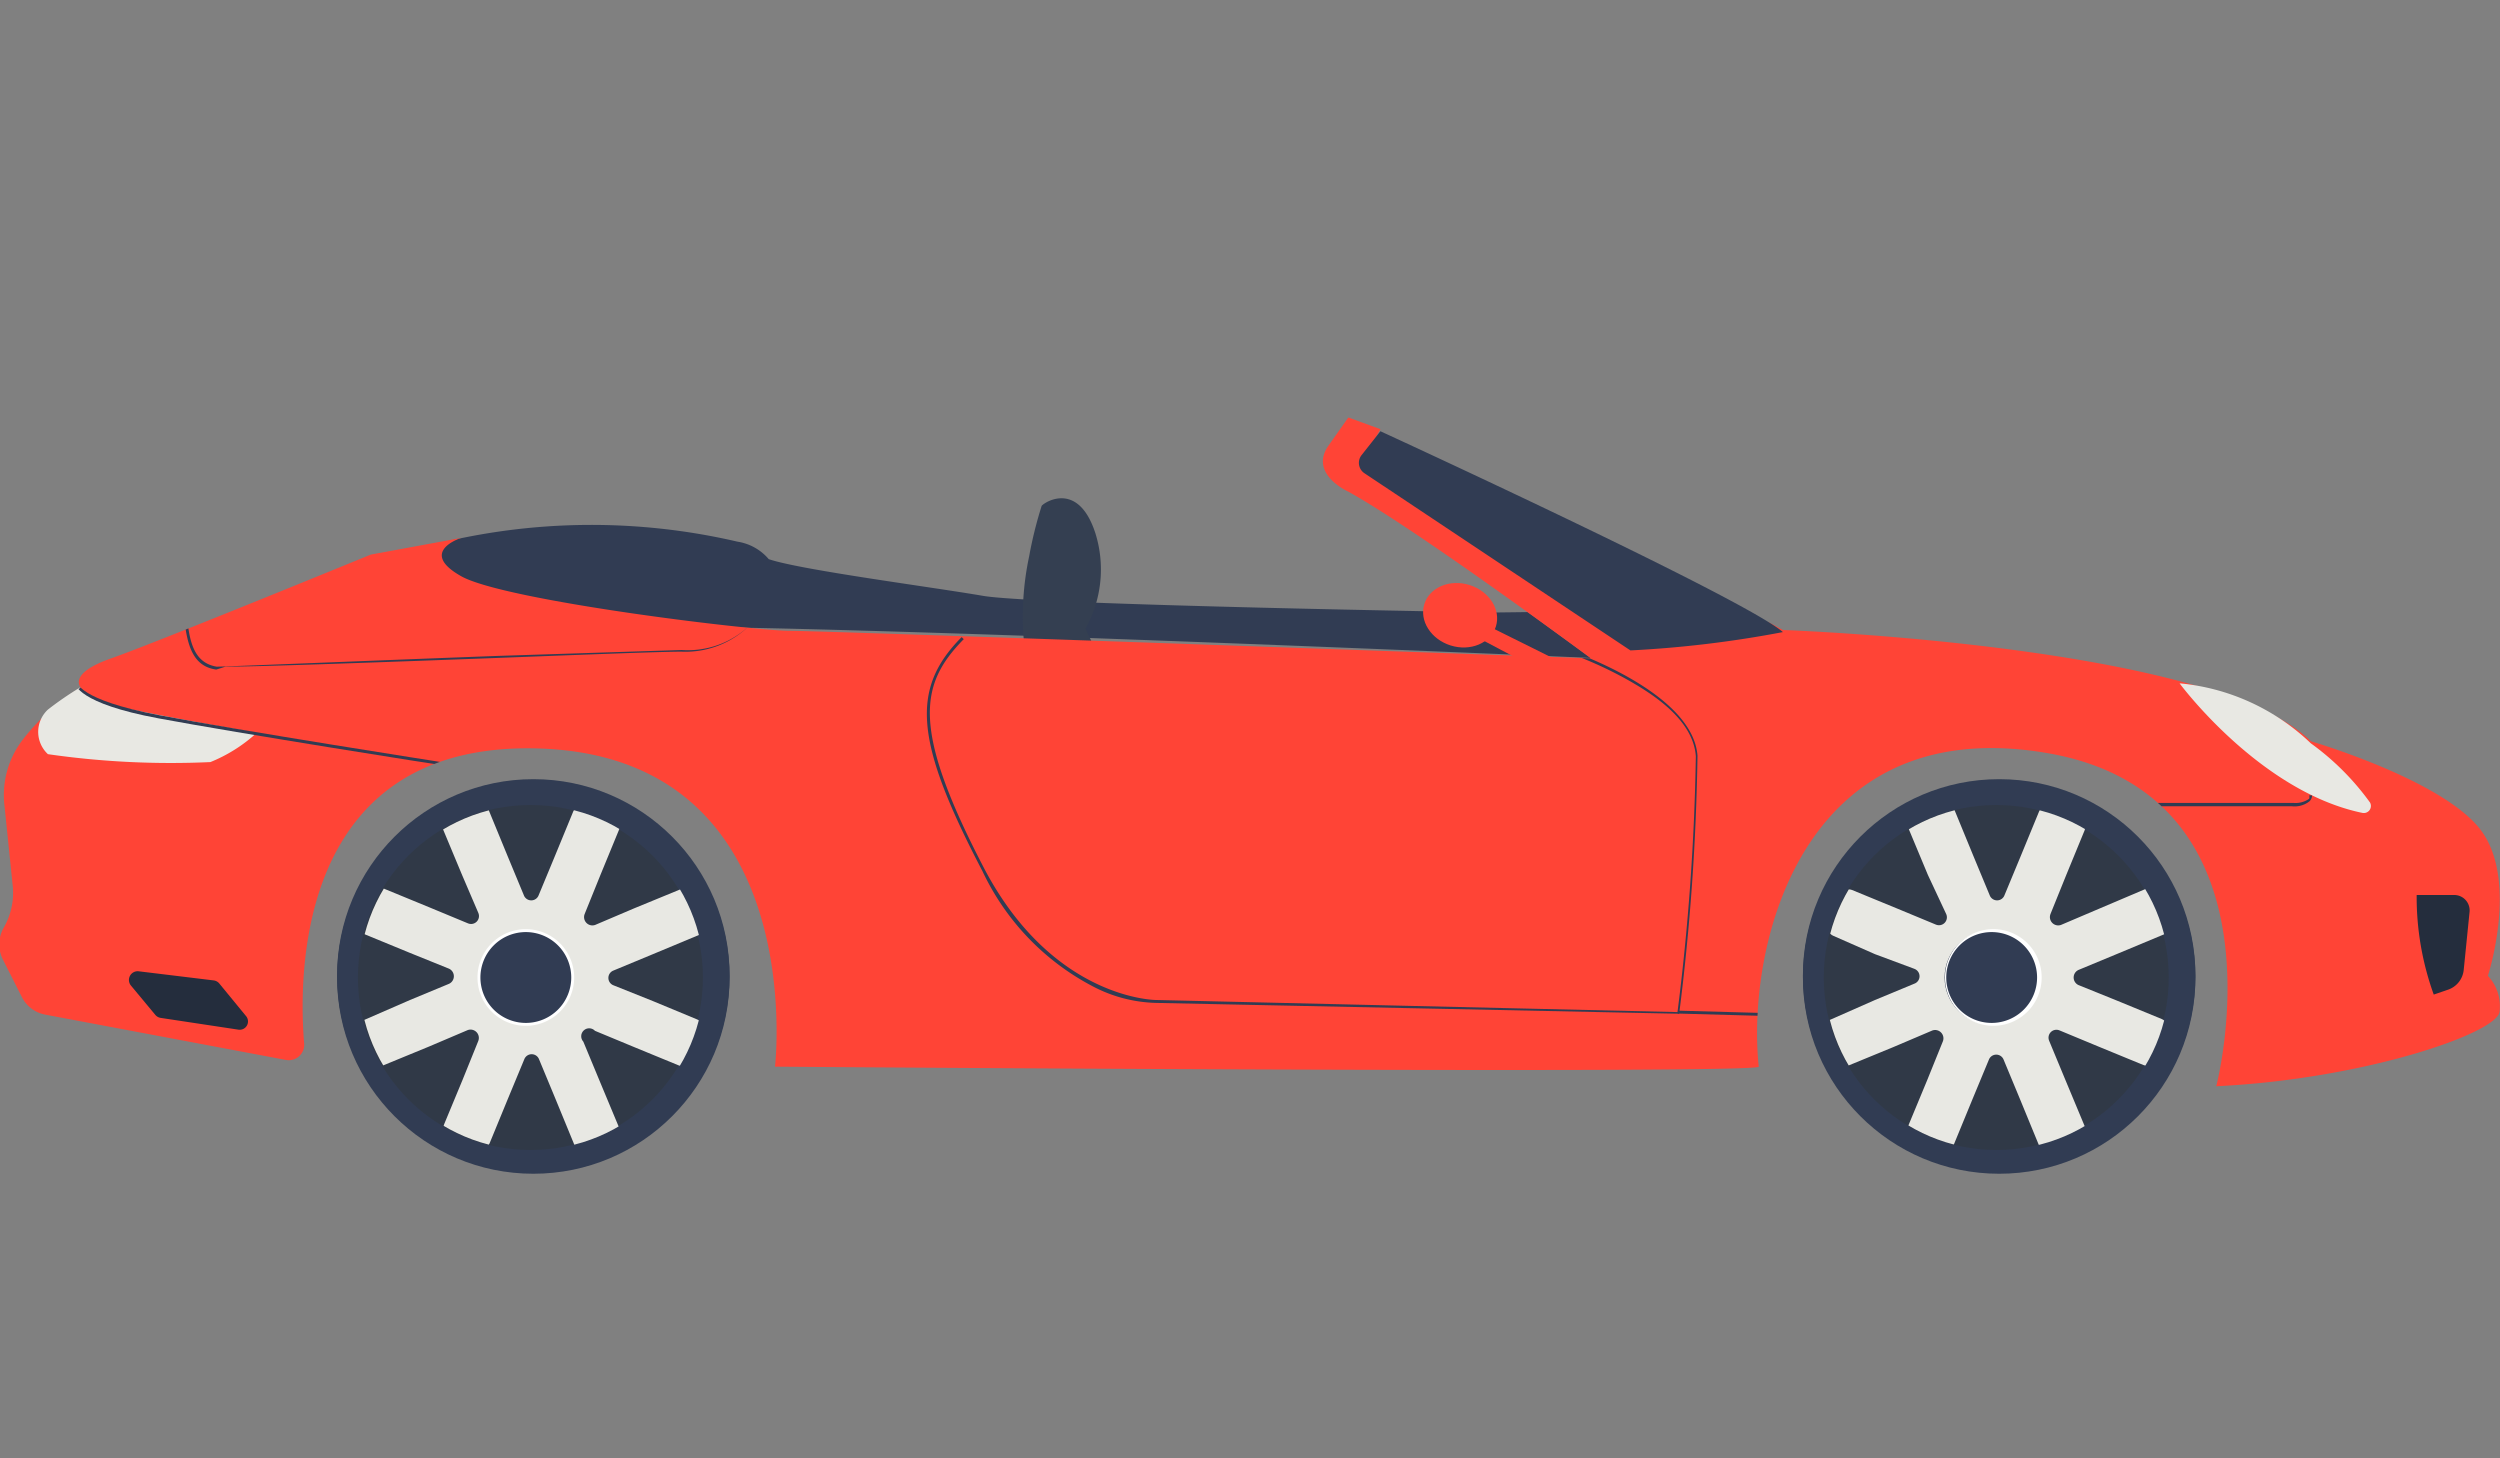 <svg id="Layer_1" data-name="Layer 1" xmlns="http://www.w3.org/2000/svg" xmlns:xlink="http://www.w3.org/1999/xlink" viewBox="0 0 60 35"><rect x="0" y="0" width="60" height="35" fill="#808080" stroke="none"/><defs><style>.cls-1{fill:none;}.cls-2{fill:#313c53;}.cls-3{fill:#343f51;}.cls-4{fill:#ff4436;}.cls-5{fill:#242d3d;}.cls-6{fill:#e8e8e3;}.cls-7{clip-path:url(#clip-path);}.cls-8{fill:#303947;}.cls-9{clip-path:url(#clip-path-2);}.cls-10{fill:#fff;}.cls-11{clip-path:url(#clip-path-3);}</style><clipPath id="clip-path"><path class="cls-1" d="M42.21,25.6c0,.18-23.61,0-23.61,0s.88-7.53-5.8-7.64c-5.66-.09-5.64,5.4-5.5,7.09a.37.37,0,0,1-.43.39L1.08,24.35a.79.79,0,0,1-.56-.43l-.44-.87a.81.81,0,0,1,0-.77h0a1.67,1.67,0,0,0,.22-1.07L.11,19.36a2.18,2.18,0,0,1,.43-1.6,5.25,5.25,0,0,1,1.4-1.26s-.33-.33.73-.7S8.9,13.31,8.9,13.31l2.17-.4s-1.05.33,0,.92,7,1.31,7.89,1.31,19.22.66,19.22.66-4.14-3.07-5.82-4c0,0-.95-.42-.48-1.1l.48-.68.77.28-.45.82,6.45,4.44s3.8-.33,3.33-.61c-.18-.11.33.17.33.17s10.34.36,12.67,2.67c0,0,3.22.94,4.1,2.16s.15,3.47.15,3.47a1.07,1.07,0,0,1,.28.86c-.06.52-3.26,1.62-6.8,1.79,0,0,1.84-7-4.08-8S41.91,22.77,42.21,25.6Z"/></clipPath><clipPath id="clip-path-2"><path class="cls-1" d="M43.39,24.71,45,24l.94-.39a.19.19,0,0,0,0-.36L45,22.9,44,22.46a.2.2,0,0,1-.11-.26l.31-.73a.19.19,0,0,1,.25-.11l1.07.44.94.39a.19.19,0,0,0,.25-.25L46.27,21l-.68-1.63a.19.19,0,0,1,.11-.25l.73-.31a.2.2,0,0,1,.26.1l.67,1.63.39.94a.19.19,0,0,0,.36,0l.39-.94.44-1.07a.2.2,0,0,1,.25-.1l.74.3a.2.2,0,0,1,.1.26L49.59,21l-.38.94a.2.2,0,0,0,.25.26l.94-.4L52,21.12a.19.19,0,0,1,.25.1l.31.74a.19.19,0,0,1-.11.25l-1.63.68-.94.39a.2.2,0,0,0,0,.36l.94.38,1.07.44a.21.21,0,0,1,.11.26l-.31.73a.19.19,0,0,1-.25.11l-1.07-.44-.94-.39a.19.19,0,0,0-.25.25l.39.94.68,1.63a.19.19,0,0,1-.11.25l-.73.31a.2.2,0,0,1-.26-.1l-.67-1.63-.39-.94a.19.19,0,0,0-.36,0l-.39.94-.44,1.07a.2.2,0,0,1-.25.1l-.74-.3a.19.19,0,0,1-.1-.26l.44-1.06.38-.94a.2.2,0,0,0-.25-.26l-.94.4-1.63.67a.19.19,0,0,1-.25-.1L43.28,25A.19.19,0,0,1,43.39,24.71Z"/></clipPath><clipPath id="clip-path-3"><path class="cls-1" d="M8.21,24.71,9.84,24l.94-.39a.2.2,0,0,0,0-.36l-.94-.38-1.07-.44a.19.19,0,0,1-.1-.26l.3-.73a.19.19,0,0,1,.25-.11l1.07.44.94.39a.19.19,0,0,0,.25-.25L11.09,21l-.68-1.63a.19.19,0,0,1,.11-.25l.73-.31a.2.2,0,0,1,.26.1l.67,1.63.39.94a.19.19,0,0,0,.36,0l.39-.94.44-1.07a.2.2,0,0,1,.25-.1l.74.3a.19.19,0,0,1,.1.26L14.41,21l-.38.94a.2.2,0,0,0,.25.26l.94-.4,1.63-.67a.19.19,0,0,1,.25.1l.31.74a.19.19,0,0,1-.11.25l-1.63.68-.94.39a.19.19,0,0,0,0,.36l.95.38,1.06.44a.21.21,0,0,1,.11.26l-.31.73a.19.19,0,0,1-.25.11l-1.07-.44-.94-.39A.19.19,0,0,0,14,25l.39.94.68,1.63a.19.19,0,0,1-.11.25l-.73.31A.2.2,0,0,1,14,28l-.67-1.63-.39-.94a.19.19,0,0,0-.36,0l-.39.94-.44,1.07a.2.2,0,0,1-.25.1l-.74-.3a.2.2,0,0,1-.1-.26l.44-1.06.38-.94a.2.2,0,0,0-.25-.26l-.94.4-1.63.67a.19.19,0,0,1-.25-.1L8.1,25A.19.19,0,0,1,8.21,24.71Z"/></clipPath></defs><title>icon-convertible</title><g id="convertible"><path class="cls-2" d="M35.87,14.7s-11-.18-12.28-.4-4.37-.62-5.14-.88A1.23,1.23,0,0,0,17.7,13a15.48,15.48,0,0,0-7.3.07s-.14,1.87,7.72,2c6.75.14,20.06.72,20.06.72l-1.51-1.1Z"/><path class="cls-3" d="M26.19,15.38l-.14-.29a2.91,2.91,0,0,0,.24-2.29c-.41-1.27-1.22-.75-1.29-.66a9.84,9.84,0,0,0-.3,1.21,6.9,6.9,0,0,0-.13,2h0l1.62.15Z"/><path class="cls-4" d="M42.21,25.6c0,.18-23.61,0-23.61,0s.88-7.53-5.8-7.64c-5.66-.09-5.64,5.4-5.5,7.09a.37.37,0,0,1-.43.39L1.08,24.35a.79.79,0,0,1-.56-.43l-.44-.87a.81.81,0,0,1,0-.77h0a1.67,1.67,0,0,0,.22-1.07L.11,19.36a2.18,2.18,0,0,1,.43-1.6,5.25,5.25,0,0,1,1.4-1.26s-.33-.33.73-.7S8.9,13.31,8.9,13.31l2.17-.4s-1.05.33,0,.92,7,1.31,7.89,1.31,19.22.66,19.22.66-4.14-3.07-5.82-4c0,0-.95-.42-.48-1.1l.48-.68.77.28-.45.82,6.45,4.44s3.8-.33,3.33-.61c-.18-.11.33.17.33.17s10.34.36,12.67,2.67c0,0,3.22.94,4.1,2.16s.15,3.47.15,3.47a1.07,1.07,0,0,1,.28.86c-.06.52-3.26,1.62-6.8,1.79,0,0,1.84-7-4.08-8S41.91,22.77,42.21,25.6Z"/><path class="cls-5" d="M58,21.48h.91a.37.37,0,0,1,.36.4l-.14,1.39a.56.56,0,0,1-.37.48l-.35.12A6.9,6.9,0,0,1,58,21.48Z"/><path class="cls-6" d="M6.16,17.59a3.71,3.71,0,0,1-1.11.7,20.65,20.65,0,0,1-3.9-.19.73.73,0,0,1,0-1.07,8,8,0,0,1,.77-.53,1.27,1.27,0,0,0,.68.4C3.14,17.06,6.16,17.59,6.16,17.59Z"/><path class="cls-2" d="M33.13,10.35s8.71,4,9.66,4.82a26.58,26.58,0,0,1-3.66.44l-6.38-4.25a.3.3,0,0,1-.07-.44Z"/><path class="cls-5" d="M5.13,23.53l-1.81-.22a.21.21,0,0,0-.18.34l.59.71a.21.21,0,0,0,.13.07l1.85.28a.2.2,0,0,0,.19-.33l-.64-.78A.21.21,0,0,0,5.13,23.53Z"/><path class="cls-6" d="M52.31,16.4S54.23,19,56.7,19.51a.17.17,0,0,0,.18-.25,6.26,6.26,0,0,0-1.42-1.42A5.25,5.25,0,0,0,52.31,16.4Z"/><g class="cls-7"><path class="cls-2" d="M40.3,24.33v0a55.19,55.19,0,0,0,.44-6.19c-.11-1.55-3.12-2.55-3.24-2.59l0,.07a9.52,9.52,0,0,1,1.57.7c.71.4,1.57,1,1.63,1.83a55.56,55.56,0,0,1-.44,6.14L27.75,24s-2.45,0-4.11-3.12c-1.77-3.39-1.58-4.45-.51-5.54l-.05-.05c-1.24,1.25-1.12,2.52.5,5.62a6,6,0,0,0,2.72,2.8,3.44,3.44,0,0,0,1.45.36Z"/><path class="cls-2" d="M10.65,18.37V18.3s-4.92-.77-6.85-1.14-1.94-.78-1.94-.78H1.8c0,.05.07.5,2,.86S10.6,18.37,10.65,18.37Z"/><rect class="cls-2" x="41.19" y="23.36" width="0.07" height="1.92" transform="translate(15.79 64.86) rotate(-88.43)"/><path class="cls-2" d="M51.6,19.35H55a.58.58,0,0,0,.43-.12.22.22,0,0,0,.06-.14h-.07a.12.12,0,0,1,0,.08.57.57,0,0,1-.38.1H51.6Z"/><path class="cls-2" d="M5.41,16c.84,0,3.85-.11,6.54-.21,2.1-.08,3.92-.15,4.4-.15A2.19,2.19,0,0,0,18,15L18,15a2.14,2.14,0,0,1-1.64.6L12,15.74C9,15.85,5.42,16,5.2,16c-.47-.08-.62-.46-.69-1H4.44c.08.58.24,1,.75,1.07Z"/></g><path class="cls-4" d="M37.33,16.21a.17.17,0,0,0,.16-.09.19.19,0,0,0-.07-.25L35.67,15a.18.18,0,0,0-.25.07.19.19,0,0,0,.08.25l1.74.92A.15.15,0,0,0,37.33,16.21Z"/><ellipse class="cls-4" cx="35.04" cy="14.77" rx="0.76" ry="0.9" transform="translate(10.44 43.76) rotate(-72.54)"/><circle class="cls-2" cx="47.98" cy="23.41" r="4.71"/><circle class="cls-2" cx="47.98" cy="23.46" r="4.71"/><circle class="cls-8" cx="47.91" cy="23.46" r="4.14"/><g class="cls-9"><circle class="cls-6" cx="47.93" cy="23.46" r="4.14"/></g><circle class="cls-2" cx="47.8" cy="23.46" r="1.13"/><path class="cls-10" d="M47.8,22.37a1.09,1.09,0,1,1-1.09,1.09,1.09,1.09,0,0,1,1.09-1.09m0-.07A1.16,1.16,0,1,0,49,23.46,1.16,1.16,0,0,0,47.8,22.3Z"/><circle class="cls-2" cx="12.8" cy="23.41" r="4.71"/><circle class="cls-2" cx="12.8" cy="23.46" r="4.71"/><circle class="cls-8" cx="12.73" cy="23.46" r="4.14"/><g class="cls-11"><circle class="cls-6" cx="12.76" cy="23.46" r="4.14"/></g><circle class="cls-2" cx="12.62" cy="23.46" r="1.13"/><path class="cls-10" d="M12.62,22.37a1.09,1.09,0,1,1-1.09,1.09,1.09,1.09,0,0,1,1.09-1.09m0-.07a1.16,1.16,0,1,0,1.16,1.16,1.16,1.16,0,0,0-1.16-1.16Z"/></g></svg>